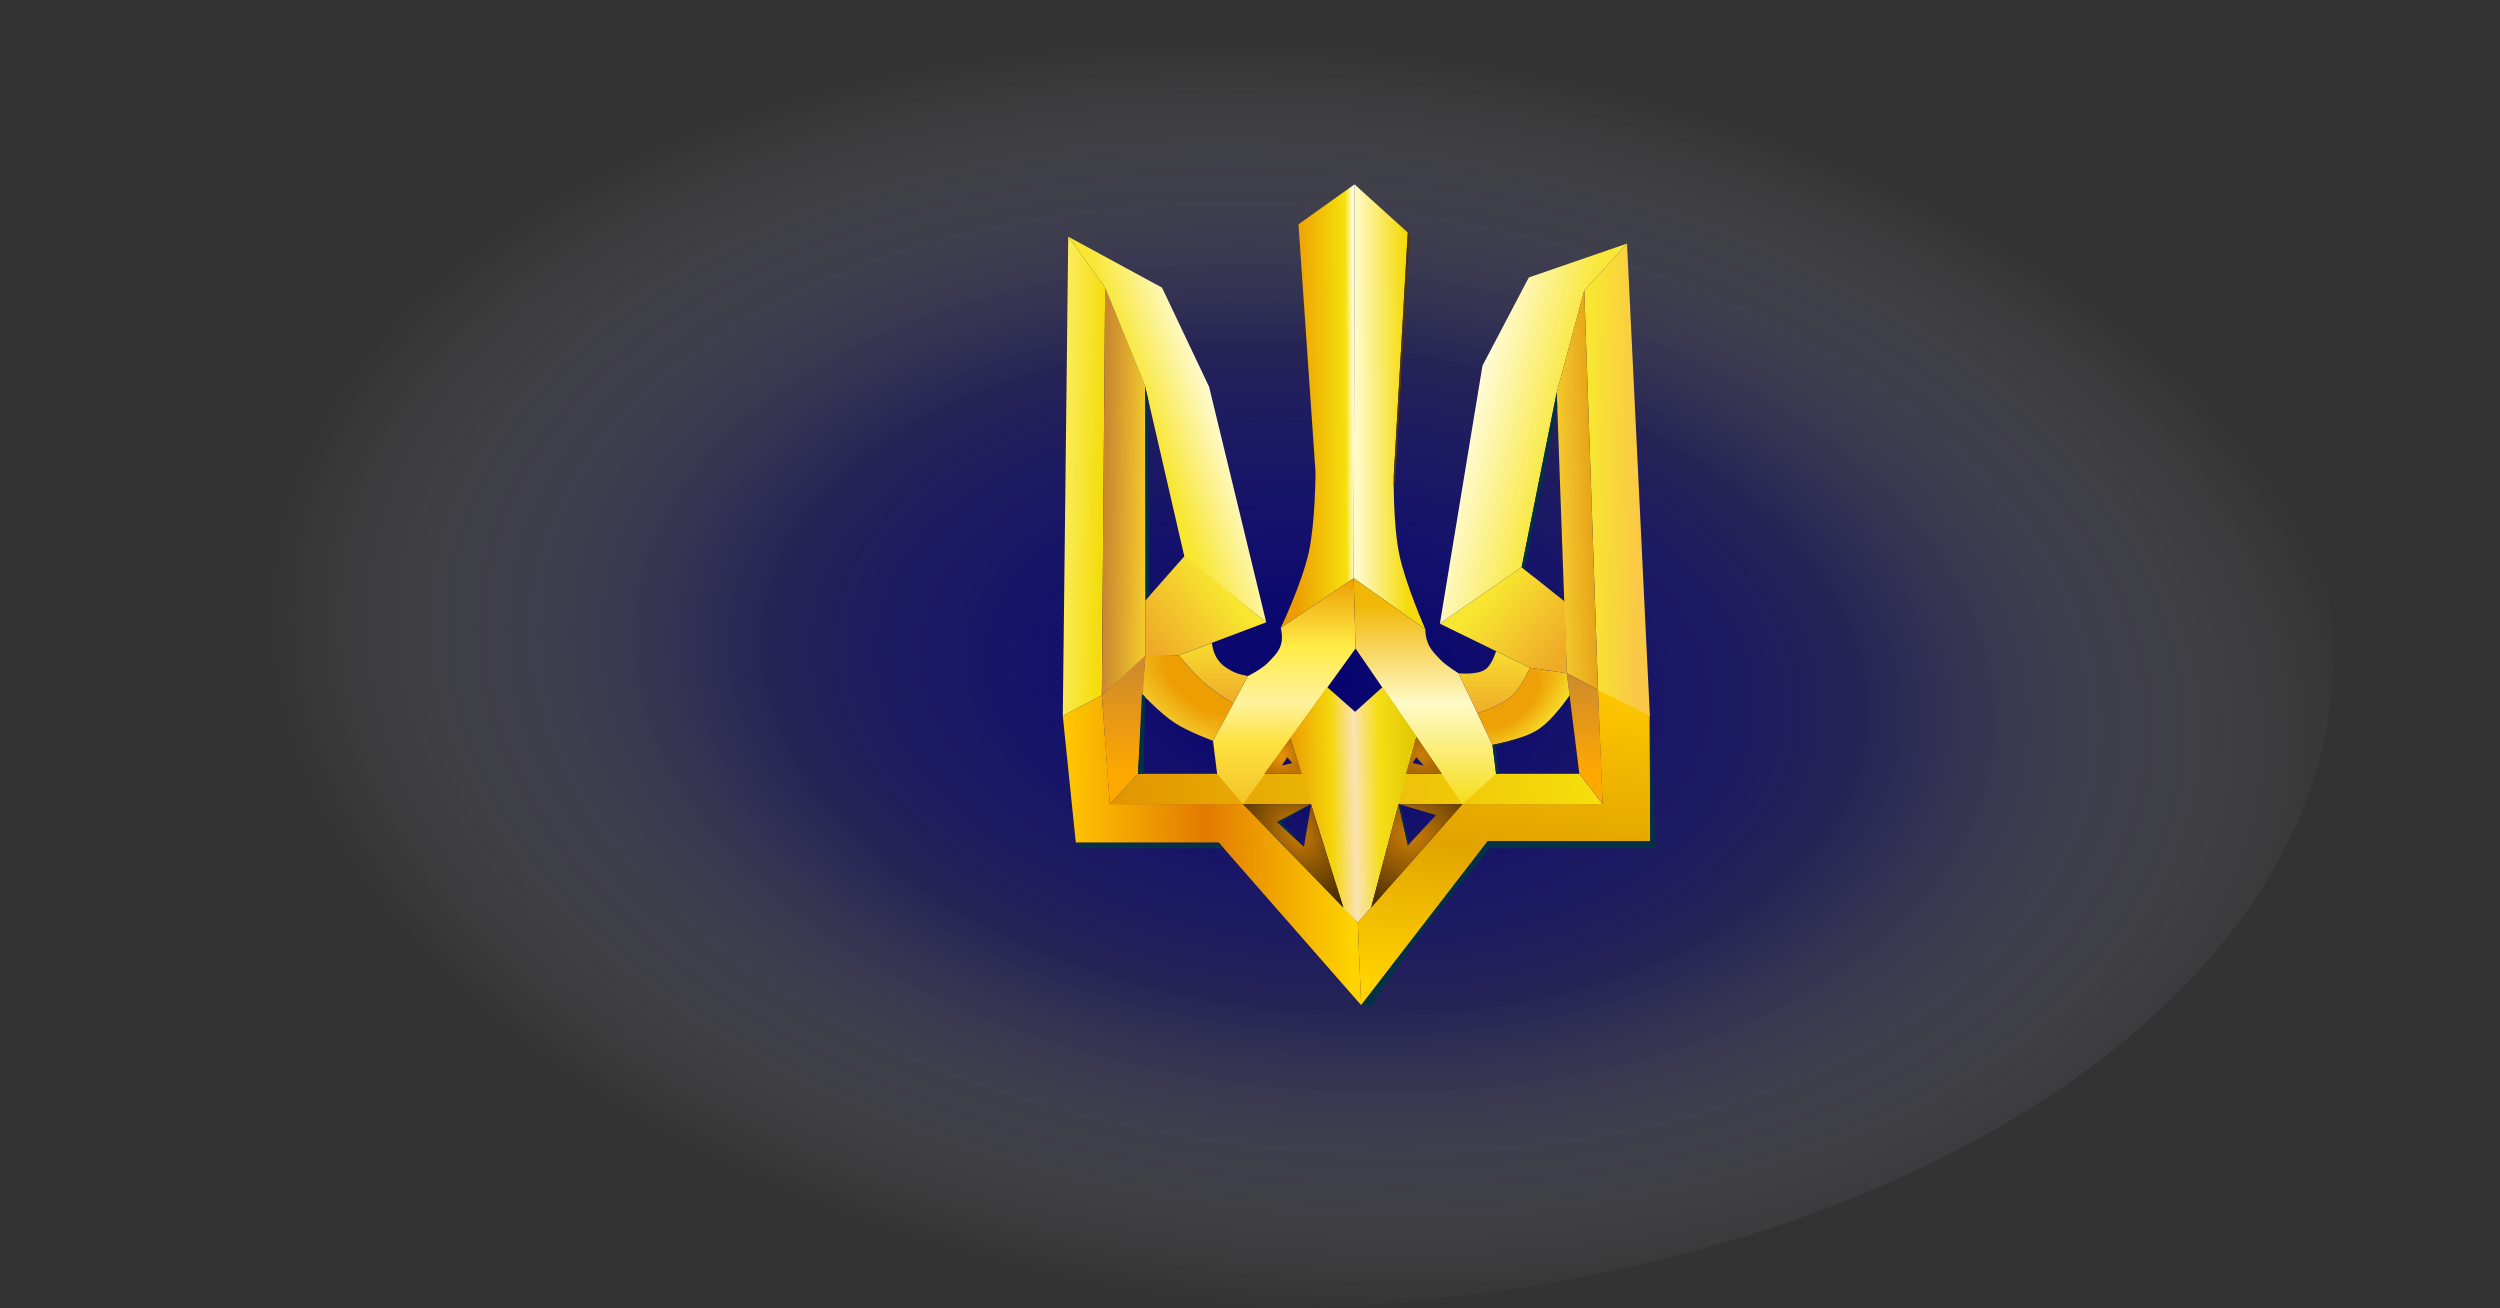 <svg width="556" height="291" viewBox="0 0 556 291" fill="none" xmlns="http://www.w3.org/2000/svg">
<rect x="0" y="0" width="556" height="291" fill="#333333" stroke="none"/>
<ellipse cx="278" cy="145.5" rx="241" ry="145.5" fill="url(#paint0_radial_3_70)"/>
<path d="M348.017 133.807L338.419 126.149L320.231 138.707L340.282 148.509L348.46 149.734L348.017 133.807Z" fill="url(#paint1_linear_3_70)"/>
<path d="M288.78 49.883L301.253 41L301.068 128.599L284.849 139.626C284.849 139.626 289.568 129.718 291.082 122.78C292.545 116.073 292.57 105.015 292.57 105.015L288.78 49.883Z" fill="url(#paint2_linear_3_70)"/>
<path d="M313.086 51.721L301.254 41L301.068 128.6L316.988 139.932C316.988 139.932 312.611 129.985 311.221 123.393C309.787 116.59 309.97 105.934 309.97 105.934L313.086 51.721Z" fill="url(#paint3_linear_3_70)"/>
<path d="M237.576 52.639L245.781 63.972L245.051 154.634L236.364 159.229L237.576 52.639Z" fill="url(#paint4_linear_3_70)"/>
<path d="M245.781 63.972L254.705 86.025L254.785 146.058L245.051 154.634L245.781 63.972Z" fill="url(#paint5_linear_3_70)"/>
<path d="M254.705 86.025L245.781 63.972L237.576 52.639L258.436 63.972L268.903 86.025L281.61 138.401L263.455 124.005L254.705 86.025Z" fill="url(#paint6_linear_3_70)"/>
<path d="M346.222 87.25L352.346 64.584L361.851 54.17L340.012 61.703L329.704 81.319L320.231 138.707L338.419 126.149L346.222 87.25Z" fill="url(#paint7_linear_3_70)"/>
<path d="M254.762 133.5L263.416 123.699L281.61 138.401L262.155 145.752L254.785 146.058L254.762 133.5Z" fill="url(#paint8_linear_3_70)"/>
<path d="M236.364 159.229L245.051 154.634L246.835 178.831H276.467L301.976 205.172L302.725 223.55L271.054 187.407H239.262L236.364 159.229Z" fill="url(#paint9_linear_3_70)"/>
<path d="M366.892 158.923L355.362 153.103L356.411 178.831L325.233 178.831L301.974 205.172L302.723 223.55L330.895 187.1L367.011 187.1L366.892 158.923Z" fill="url(#paint10_linear_3_70)"/>
<path d="M253.094 172.093H351.249L356.411 178.832H246.835L253.094 172.093Z" fill="url(#paint11_linear_3_70)"/>
<path d="M352.346 64.584L361.851 54.17L366.93 159.228L355.401 153.409L352.346 64.584Z" fill="url(#paint12_linear_3_70)"/>
<path d="M346.222 87.251L352.346 64.585L355.401 153.41L348.46 149.734L346.222 87.251Z" fill="url(#paint13_linear_3_70)"/>
<path d="M269.771 164.742L277.544 150.346C277.544 150.346 280.638 148.832 282.1 147.283C283.776 145.508 285.071 144.332 285.116 141.77C285.131 140.941 284.849 139.626 284.849 139.626L301.068 128.6L301.473 144.22L276.467 178.831L270.687 172.093L269.771 164.742Z" fill="url(#paint14_linear_3_70)"/>
<path d="M331.927 165.661L324.384 149.734C324.384 149.734 321.678 148.11 320.298 146.671C318.796 145.104 317.795 144.09 317.256 142.076C317.034 141.247 316.988 139.932 316.988 139.932L301.068 128.6L301.473 144.22L325.236 178.831L332.729 172.093L331.927 165.661Z" fill="url(#paint15_linear_3_70)"/>
<path d="M295.134 152.797L301.378 158.31L307.481 152.797L315.03 163.823L304.951 201.804L301.976 205.173L298.816 202.11L286.979 164.13L295.134 152.797Z" fill="url(#paint16_linear_3_70)"/>
<path d="M262.155 145.752L269.527 142.995C269.527 142.995 269.726 144.529 270.142 145.445C271.054 147.457 272.335 148.435 274.342 149.427C275.527 150.013 277.544 150.346 277.544 150.346L274.295 156.472C274.295 156.472 270.188 153.912 267.857 151.878C265.392 149.725 262.155 145.752 262.155 145.752Z" fill="url(#paint17_linear_3_70)"/>
<path d="M254.747 145.752H262.155C262.155 145.752 265.392 149.725 267.857 151.878C270.188 153.912 274.295 156.472 274.295 156.472L269.771 164.742C269.771 164.742 264.348 162.788 261.249 160.76C258.082 158.688 253.964 154.328 253.964 154.328L254.747 145.752Z" fill="url(#paint18_radial_3_70)"/>
<path d="M245.051 154.634L254.747 145.752L253.094 172.093L246.835 178.831L246.303 172.093L245.051 154.634Z" fill="url(#paint19_linear_3_70)"/>
<path d="M324.384 149.734C324.384 149.734 328.618 150.201 330.443 148.815C331.87 147.731 332.724 144.833 332.724 144.833L340.282 148.509C340.282 148.509 338.458 152.685 336.416 154.634C333.968 156.971 328.579 158.616 328.579 158.616L324.384 149.734Z" fill="url(#paint20_linear_3_70)"/>
<path d="M348.46 149.734L355.401 153.409L356.188 172.093L356.411 178.832L351.249 172.093L348.46 149.734Z" fill="url(#paint21_linear_3_70)"/>
<path d="M328.579 158.616C328.579 158.616 333.968 156.971 336.416 154.634C338.458 152.685 340.282 148.508 340.282 148.508L348.46 149.733L349.071 154.634C349.071 154.634 345.458 160.08 342.001 162.291C338.576 164.483 331.927 165.661 331.927 165.661L328.579 158.616Z" fill="url(#paint22_radial_3_70)"/>
<path d="M276.467 178.832H291.591L284.063 182.813L289.998 188.327L291.591 178.832L293.205 184.345L298.778 201.803L276.467 178.832Z" fill="url(#paint23_radial_3_70)"/>
<path d="M325.236 178.832H311.037L319.368 181.282L313.109 188.02L311.037 178.832L304.951 201.803L325.236 178.832Z" fill="url(#paint24_radial_3_70)"/>
<path d="M281.182 172.093L286.979 164.129L289.516 172.093L286.28 168.417L285.12 170.255L287.667 169.643L289.516 172.093H283.96H281.182Z" fill="url(#paint25_radial_3_70)"/>
<path d="M320.691 172.093L315.03 163.823L312.666 172.093L314.985 168.418L316.604 170.255L313.904 169.643L312.666 172.093H318.222H320.691Z" fill="url(#paint26_radial_3_70)"/>
<path d="M239.262 187.408H271.074L272.133 188.633H271.549H240.51L239.262 187.408Z" fill="#033246"/>
<path d="M330.824 187.101H367.011L366.892 158.922L368.128 188.633H331.397C331.397 188.633 323.589 197.859 318.8 203.947C312.812 211.559 304.924 223.856 304.924 223.856L302.725 223.55L330.824 187.101Z" fill="#033246"/>
<path d="M253.964 154.328L254.658 154.941L254.328 172.093H253.094L253.964 154.328Z" fill="#033246"/>
<path d="M254.705 86.025L255.395 89.088L255.573 132.582L254.762 133.501L254.705 86.025Z" fill="#033246"/>
<path d="M331.927 165.661C331.927 165.661 333.582 165.312 334.628 165.048C336.28 164.631 338.797 163.823 338.797 163.823L332.582 165.967L333.346 172.093H332.729L331.927 165.661Z" fill="#033246"/>
<path d="M284.063 182.813L291.591 178.832L284.989 182.813L289.998 188.327L284.063 182.813Z" fill="#033246"/>
<path d="M311.037 178.832H311.346L313.38 187.714L313.109 188.02L311.037 178.832Z" fill="#033246"/>
<path d="M313.085 51.72L313.47 52.333L310.355 106.546L309.967 108.384L309.97 105.934L313.085 51.72Z" fill="#503204"/>
<path d="M346.222 87.25L346.334 90.619L339.075 126.455L341.85 128.906L338.419 126.149L346.222 87.25Z" fill="#033246"/>
<defs>
<radialGradient id="paint0_radial_3_70" cx="0" cy="0" r="1" gradientUnits="userSpaceOnUse" gradientTransform="translate(292.357 150.832) rotate(95.433) scale(140.8 232.278)">
<stop stop-color="#05026E"/>
<stop offset="0.519" stop-color="#0500A0" stop-opacity="0.31"/>
<stop offset="1" stop-color="white" stop-opacity="0"/>
</radialGradient>
<linearGradient id="paint1_linear_3_70" x1="331.931" y1="131.05" x2="348.229" y2="144.393" gradientUnits="userSpaceOnUse">
<stop stop-color="#F8E630"/>
<stop offset="1" stop-color="#EFAA28"/>
</linearGradient>
<linearGradient id="paint2_linear_3_70" x1="287.996" y1="90.619" x2="301.144" y2="90.557" gradientUnits="userSpaceOnUse">
<stop stop-color="#ED9D02"/>
<stop offset="0.857" stop-color="#F5E00C"/>
<stop offset="1" stop-color="#FFFDEA"/>
</linearGradient>
<linearGradient id="paint3_linear_3_70" x1="301.663" y1="83.881" x2="312.606" y2="83.776" gradientUnits="userSpaceOnUse">
<stop stop-color="#FFFAC8"/>
<stop offset="1" stop-color="#F5DB0B"/>
</linearGradient>
<linearGradient id="paint4_linear_3_70" x1="236.666" y1="102.258" x2="245.178" y2="102.467" gradientUnits="userSpaceOnUse">
<stop stop-color="#FAEC5B"/>
<stop offset="1" stop-color="#F5DD0C"/>
</linearGradient>
<linearGradient id="paint5_linear_3_70" x1="245.917" y1="109.61" x2="255.037" y2="109.74" gradientUnits="userSpaceOnUse">
<stop stop-color="#CB882F"/>
<stop offset="1" stop-color="#F4CB2D"/>
</linearGradient>
<linearGradient id="paint6_linear_3_70" x1="255.58" y1="95.52" x2="270.874" y2="90.123" gradientUnits="userSpaceOnUse">
<stop stop-color="#F8E630"/>
<stop offset="1" stop-color="#FFFBD7"/>
</linearGradient>
<linearGradient id="paint7_linear_3_70" x1="324.677" y1="100.114" x2="344.808" y2="104.92" gradientUnits="userSpaceOnUse">
<stop stop-color="#FFFCDD"/>
<stop offset="1" stop-color="#F9E739"/>
</linearGradient>
<linearGradient id="paint8_linear_3_70" x1="254.559" y1="141.77" x2="271.286" y2="129.735" gradientUnits="userSpaceOnUse">
<stop stop-color="#EFAA28"/>
<stop offset="1" stop-color="#F8E630"/>
</linearGradient>
<linearGradient id="paint9_linear_3_70" x1="237.41" y1="187.407" x2="300.562" y2="186.777" gradientUnits="userSpaceOnUse">
<stop stop-color="#FFC601"/>
<stop offset="0.487" stop-color="#E27A00"/>
<stop offset="1" stop-color="#FFD300"/>
</linearGradient>
<linearGradient id="paint10_linear_3_70" x1="334.675" y1="150.521" x2="325.211" y2="226.356" gradientUnits="userSpaceOnUse">
<stop stop-color="#FFC700"/>
<stop offset="0.498" stop-color="#E2A300"/>
<stop offset="0.93" stop-color="#FFD200"/>
</linearGradient>
<linearGradient id="paint11_linear_3_70" x1="247.532" y1="176.994" x2="355.429" y2="163.535" gradientUnits="userSpaceOnUse">
<stop stop-color="#E19500"/>
<stop offset="1" stop-color="#F6E00D"/>
</linearGradient>
<linearGradient id="paint12_linear_3_70" x1="353.418" y1="102.871" x2="365.046" y2="103.004" gradientUnits="userSpaceOnUse">
<stop stop-color="#F8E630"/>
<stop offset="1" stop-color="#FAC746"/>
</linearGradient>
<linearGradient id="paint13_linear_3_70" x1="347.344" y1="116.042" x2="353.88" y2="115.854" gradientUnits="userSpaceOnUse">
<stop stop-color="#F4C72C"/>
<stop offset="1" stop-color="#E7A619"/>
</linearGradient>
<linearGradient id="paint14_linear_3_70" x1="283.165" y1="128.6" x2="283.165" y2="178.831" gradientUnits="userSpaceOnUse">
<stop stop-color="#ED9E03"/>
<stop offset="0.305" stop-color="#FFEC48"/>
<stop offset="0.551" stop-color="#FFF29D"/>
<stop offset="0.726" stop-color="#FDE240"/>
<stop offset="1" stop-color="#F4C328"/>
</linearGradient>
<linearGradient id="paint15_linear_3_70" x1="313.414" y1="128.6" x2="313.414" y2="178.831" gradientUnits="userSpaceOnUse">
<stop offset="0.118" stop-color="#F1B706"/>
<stop offset="0.555" stop-color="#FFFAC8"/>
<stop offset="1" stop-color="#F6DE1A"/>
</linearGradient>
<linearGradient id="paint16_linear_3_70" x1="287.209" y1="165.967" x2="314.946" y2="165.334" gradientUnits="userSpaceOnUse">
<stop stop-color="#ED9E03"/>
<stop offset="0.316" stop-color="#F4D60B"/>
<stop offset="0.5" stop-color="#FAE2B4"/>
<stop offset="0.691" stop-color="#F6DE19"/>
<stop offset="1" stop-color="#E0C700"/>
</linearGradient>
<linearGradient id="paint17_linear_3_70" x1="269.219" y1="142.995" x2="269.219" y2="156.472" gradientUnits="userSpaceOnUse">
<stop stop-color="#F7DD2F"/>
<stop offset="1" stop-color="#EFAA28"/>
</linearGradient>
<radialGradient id="paint18_radial_3_70" cx="0" cy="0" r="1" gradientUnits="userSpaceOnUse" gradientTransform="translate(267.51 151.571) rotate(126.82) scale(11.479 20.943)">
<stop offset="0.451" stop-color="#ED9E03"/>
<stop offset="1" stop-color="#F4C72C"/>
</radialGradient>
<linearGradient id="paint19_linear_3_70" x1="248.882" y1="145.752" x2="248.882" y2="172.093" gradientUnits="userSpaceOnUse">
<stop stop-color="#CB882F"/>
<stop offset="1" stop-color="#FFA800"/>
</linearGradient>
<linearGradient id="paint20_linear_3_70" x1="331.798" y1="144.833" x2="331.798" y2="158.616" gradientUnits="userSpaceOnUse">
<stop stop-color="#F7DD2F"/>
<stop offset="1" stop-color="#F0AC29"/>
</linearGradient>
<linearGradient id="paint21_linear_3_70" x1="351.701" y1="149.734" x2="351.701" y2="172.093" gradientUnits="userSpaceOnUse">
<stop stop-color="#CE8A2D"/>
<stop offset="1" stop-color="#FEA801"/>
</linearGradient>
<radialGradient id="paint22_radial_3_70" cx="0" cy="0" r="1" gradientUnits="userSpaceOnUse" gradientTransform="translate(335.875 155.247) rotate(45.836) scale(10.675 20.156)">
<stop offset="0.399" stop-color="#EEA106"/>
<stop offset="1" stop-color="#F8E430"/>
</radialGradient>
<radialGradient id="paint23_radial_3_70" cx="0" cy="0" r="1" gradientUnits="userSpaceOnUse" gradientTransform="translate(288.381 185.264) rotate(58.989) scale(19.655 14.953)">
<stop stop-color="#CA7D07"/>
<stop offset="1" stop-color="#352000"/>
</radialGradient>
<radialGradient id="paint24_radial_3_70" cx="0" cy="0" r="1" gradientUnits="userSpaceOnUse" gradientTransform="translate(313.768 185.876) rotate(117.553) scale(18.31 20.473)">
<stop stop-color="#CA7D07"/>
<stop offset="1" stop-color="#3F2600"/>
</radialGradient>
<radialGradient id="paint25_radial_3_70" cx="0" cy="0" r="1" gradientUnits="userSpaceOnUse" gradientTransform="translate(284.852 168.111) rotate(82.89) scale(4.013 4.135)">
<stop stop-color="#EA9107"/>
<stop offset="1" stop-color="#BD7300"/>
</radialGradient>
<radialGradient id="paint26_radial_3_70" cx="0" cy="0" r="1" gradientUnits="userSpaceOnUse" gradientTransform="translate(316.163 167.958) rotate(82.89) scale(4.167 3.982)">
<stop stop-color="#CA7D07"/>
<stop offset="1" stop-color="#A86806"/>
</radialGradient>
</defs>
</svg>
